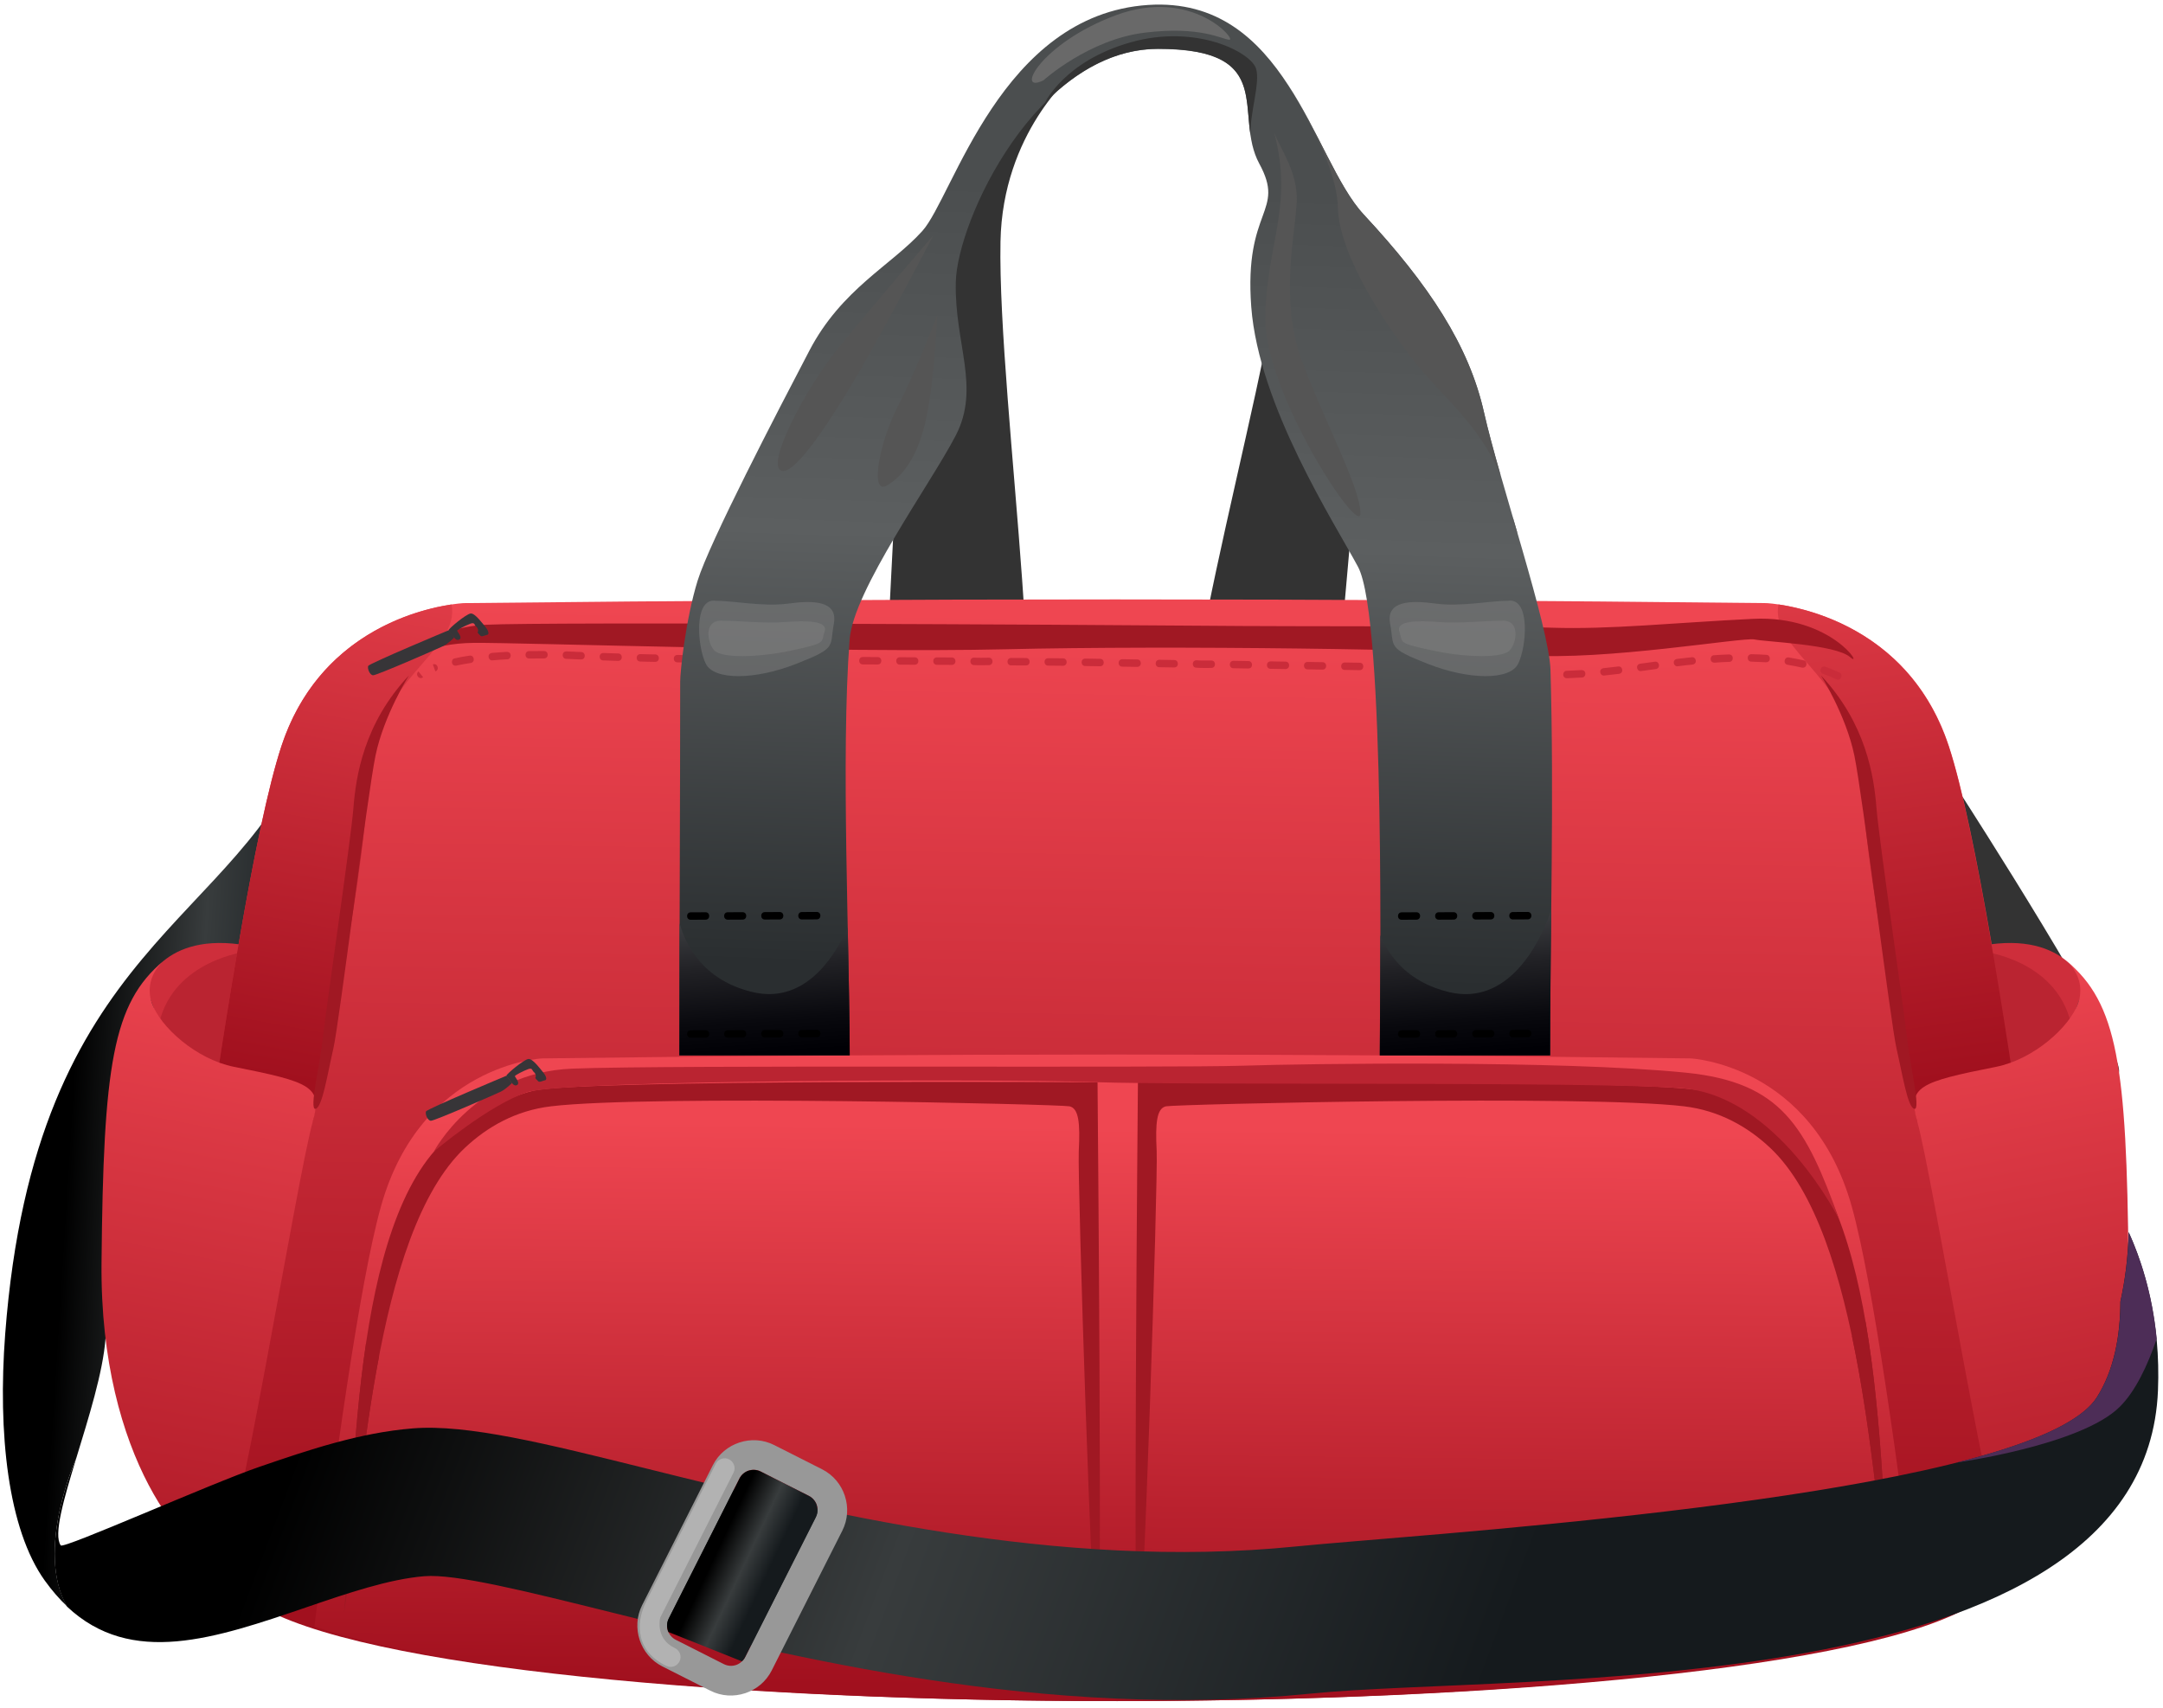 <svg width="271" height="214" viewBox="0 0 271 214" fill="none" xmlns="http://www.w3.org/2000/svg">
<path fill-rule="evenodd" clip-rule="evenodd" d="M245.869 99.8C245.869 99.8 266.009 131.04 265.489 134.3C264.969 137.56 248.079 143.96 248.079 143.96L242.369 120.78L245.869 99.8Z" fill="#333333"/>
<path fill-rule="evenodd" clip-rule="evenodd" d="M56.26 98.76C51.75 110.78 15 144.16 13.22 167.7C12.9 171.94 11.09 177.65 9.56 182.67C9.56 182.67 4.33 194.29 8.42 201.26C7.45 200.35 6.52 199.28 5.62 198.03C0.99 191.58 -0.29 179.55 0.65 167.13C4.4 117.85 29.89 116.12 38.92 92.23L56.26 98.76Z" fill="url(#paint0_linear_318_91)"/>
<path fill-rule="evenodd" clip-rule="evenodd" d="M154.821 7.88C154.821 7.88 162.561 16.4 160.921 29.97C158.481 50.14 143.661 99.2 151.631 93.75L167.841 82.66L169.431 64.67C169.431 64.67 166.831 37.86 165.271 27.98C163.721 18.1 161.681 10.29 154.821 7.88Z" fill="#333333"/>
<path fill-rule="evenodd" clip-rule="evenodd" d="M134.46 9.24C134.46 9.24 125.61 16.6 125.35 30.27C124.96 50.58 132.84 101.23 125.7 94.72L111.18 81.49L112.1 63.46C112.1 63.46 118.39 37.27 121.31 27.7C124.23 18.12 127.33 10.67 134.46 9.24Z" fill="#333333"/>
<path fill-rule="evenodd" clip-rule="evenodd" d="M18.209 123.41C18.209 123.41 20.689 116.11 32.119 118.69C43.549 121.27 36.419 128.65 36.419 128.65L22.899 136.27L18.209 123.41Z" fill="#CE2E3B"/>
<path fill-rule="evenodd" clip-rule="evenodd" d="M33.019 130.56L23.279 136.05C23.059 135.9 22.849 135.74 22.64 135.58L19.939 128.18C21.799 120.25 30.919 119.21 30.919 119.21C30.919 119.21 33.989 127.57 33.989 128.43C33.999 128.65 33.599 129.48 33.019 130.56Z" fill="#BA2431"/>
<path fill-rule="evenodd" clip-rule="evenodd" d="M58.111 75.56C58.111 75.56 40.901 76.3 35.251 93.5C31.901 103.7 27.771 130.31 24.961 150.29C22.451 168.19 14.391 189.82 32.051 200.92C57.921 217.18 221.511 217.18 247.381 200.92C265.041 189.82 256.991 168.19 254.471 150.29C251.661 130.31 247.531 103.7 244.181 93.5C238.531 76.29 221.321 75.56 221.321 75.56C165.171 74.94 114.271 74.94 58.111 75.56Z" fill="url(#paint1_linear_318_91)"/>
<path fill-rule="evenodd" clip-rule="evenodd" d="M39.391 203.78C77.091 216.26 202.961 216.23 240.291 203.7C240.311 203.62 240.311 203.57 240.311 203.57C237.891 183.94 234.661 160.65 232.001 151.14C227.011 133.36 211.841 132.6 211.841 132.6C162.311 131.95 117.421 131.95 67.891 132.6C67.891 132.6 52.711 133.36 47.731 151.14C45.051 160.68 41.811 184.11 39.391 203.78Z" fill="url(#paint2_linear_318_91)"/>
<path fill-rule="evenodd" clip-rule="evenodd" d="M43.109 202.02C45.389 186.95 46.769 154.61 58.249 143.8C61.039 141.18 64.599 139.13 69.039 138.6C81.329 137.13 132.829 138.35 133.989 138.6C135.159 138.85 135.339 140.69 135.159 144.19C134.979 147.69 136.839 205.58 137.509 207.06C138.169 208.53 137.509 135.59 137.509 135.59C137.509 135.59 72.909 135.19 66.769 136.66C63.699 137.4 59.679 139.47 56.169 142.47C43.949 152.91 44.519 186.16 43.109 202.02Z" fill="#A01823"/>
<path fill-rule="evenodd" clip-rule="evenodd" d="M236.919 202.02C234.639 186.95 233.259 154.61 221.779 143.8C218.989 141.18 215.429 139.13 210.989 138.6C198.699 137.13 147.259 138.35 146.089 138.6C144.919 138.85 144.739 140.69 144.919 144.19C145.099 147.69 143.239 205.58 142.569 207.06C141.909 208.53 142.569 135.59 142.569 135.59C142.569 135.59 207.109 135.19 213.259 136.66C216.329 137.4 220.349 139.47 223.859 142.47C236.079 152.91 235.509 186.16 236.919 202.02Z" fill="#A01823"/>
<path fill-rule="evenodd" clip-rule="evenodd" d="M43.109 202.02C44.289 194.18 45.239 181.66 47.489 169.94C46.929 169.41 46.379 168.88 45.849 168.35C44.049 180.48 43.849 193.66 43.109 202.02ZM136.929 199.02C137.159 203.65 137.359 206.72 137.509 207.05C137.649 207.37 137.729 204.19 137.769 199.03L136.929 199.02Z" fill="#A01823"/>
<path fill-rule="evenodd" clip-rule="evenodd" d="M236.92 202.02C235.65 193.61 234.66 179.82 232.03 167.39C232.61 166.8 233.18 166.19 233.73 165.58C235.96 178.43 236.12 193.02 236.92 202.02ZM143.16 199C142.93 203.64 142.73 206.72 142.58 207.05C142.44 207.37 142.35 204.19 142.32 199.01L143.16 199Z" fill="#A01823"/>
<path fill-rule="evenodd" clip-rule="evenodd" d="M56.57 75.73C52.22 76.38 39.88 79.43 35.25 93.51C32.1 103.08 28.27 127.12 25.49 146.56L39.19 140.47C39.19 140.47 45.6 111.77 46.09 97.89C46.55 85.14 57.75 81.71 56.57 75.73Z" fill="url(#paint3_linear_318_91)"/>
<path fill-rule="evenodd" clip-rule="evenodd" d="M20.48 120.39C20.48 120.39 17.94 122.48 19.02 125.63C20.05 128.65 24.59 132.71 29.3 133.65C38.91 135.56 40.46 136.13 39.2 140.47C37.28 147.13 29.39 196.1 27.62 195.79C23.72 195.1 12.49 182.99 12.72 158.23C12.95 133.47 14.12 125.69 20.48 120.39Z" fill="url(#paint4_linear_318_91)"/>
<path fill-rule="evenodd" clip-rule="evenodd" d="M261.19 123.41C261.19 123.41 258.71 116.11 247.28 118.69C235.85 121.27 242.98 128.65 242.98 128.65L256.5 136.27L261.19 123.41Z" fill="#CE2E3B"/>
<path fill-rule="evenodd" clip-rule="evenodd" d="M246.38 130.56L256.12 136.05C256.34 135.9 256.55 135.74 256.76 135.58L259.46 128.18C257.6 120.25 248.48 119.21 248.48 119.21C248.48 119.21 245.41 127.57 245.41 128.43C245.4 128.65 245.8 129.48 246.38 130.56Z" fill="#BA2431"/>
<path fill-rule="evenodd" clip-rule="evenodd" d="M222.829 75.73C227.179 76.38 239.519 79.43 244.149 93.51C247.299 103.08 251.129 127.12 253.909 146.56L240.209 140.47C240.209 140.47 233.799 111.77 233.309 97.89C232.849 85.14 221.649 81.71 222.829 75.73Z" fill="url(#paint5_linear_318_91)"/>
<path fill-rule="evenodd" clip-rule="evenodd" d="M258.92 120.39C258.92 120.39 261.46 122.48 260.38 125.63C259.35 128.65 254.81 132.71 250.1 133.65C240.49 135.56 238.94 136.13 240.2 140.47C242.12 147.13 250.01 196.1 251.78 195.79C255.68 195.1 266.91 182.99 266.68 158.23C266.45 133.47 265.28 125.69 258.92 120.39Z" fill="url(#paint6_linear_318_91)"/>
<path fill-rule="evenodd" clip-rule="evenodd" d="M51.369 82.63C51.369 82.63 53.639 80.6 59.359 80.54C65.079 80.48 105.139 81.83 126.029 81.34C146.919 80.85 181.339 81.34 191.169 82.08C200.999 82.82 218.399 79.81 219.809 80.11C221.219 80.42 229.949 80.72 231.789 82.32C233.629 83.92 229.579 77.04 219.619 77.53C209.659 78.02 201.679 78.88 194.419 78.64C187.169 78.39 163.569 78.52 150.299 78.39C137.029 78.27 68.079 77.9 60.889 78.27C53.699 78.64 51.369 82.63 51.369 82.63Z" fill="#A01823"/>
<path fill-rule="evenodd" clip-rule="evenodd" d="M52.429 84.12C51.959 84.5 52.519 85.22 52.999 84.85L53.009 84.84L52.429 84.12ZM230.069 85.1C230.579 85.36 231.039 84.55 230.449 84.25C229.879 83.99 229.289 83.74 228.699 83.53C228.099 83.33 227.829 84.22 228.389 84.41C228.969 84.62 229.519 84.85 230.069 85.1ZM225.769 83.64C226.449 83.75 226.509 82.82 225.979 82.73C225.359 82.59 224.749 82.48 224.119 82.37C223.529 82.27 223.359 83.19 223.979 83.29C224.589 83.39 225.169 83.5 225.769 83.64ZM221.249 82.97C221.939 82.97 221.849 82.04 221.319 82.04C220.689 82 220.069 81.97 219.439 81.96C218.799 81.96 218.829 82.89 219.419 82.89C220.039 82.91 220.639 82.94 221.249 82.97ZM216.659 82.92C217.229 82.92 217.279 81.99 216.619 81.99C215.999 82.01 215.369 82.04 214.749 82.09C214.219 82.09 214.119 83.02 214.819 83.02C215.429 82.97 216.049 82.94 216.659 82.92ZM212.059 83.26C212.729 83.15 212.499 82.25 211.959 82.34C211.339 82.4 210.719 82.47 210.109 82.55C209.449 82.66 209.669 83.56 210.219 83.47C210.819 83.38 211.459 83.32 212.059 83.26ZM207.459 83.82C208.099 83.71 207.899 82.8 207.339 82.9L205.499 83.15C204.859 83.26 205.059 84.16 205.619 84.07L207.459 83.82ZM202.849 84.42C203.499 84.31 203.289 83.41 202.739 83.5L200.899 83.71C200.229 83.82 200.459 84.72 200.999 84.63L202.849 84.42ZM198.199 84.88C198.739 84.88 198.829 83.95 198.139 83.95C197.529 83.99 196.919 84.02 196.299 84.04C195.719 84.04 195.679 84.97 196.329 84.97C196.959 84.95 197.579 84.92 198.199 84.88ZM193.509 84.95C194.189 84.95 194.109 84.02 193.559 84.02C192.979 83.99 192.319 83.95 191.739 83.86C191.179 83.77 190.979 84.67 191.619 84.78C192.249 84.86 192.869 84.92 193.509 84.95ZM188.889 84.45C189.569 84.45 189.489 83.52 188.939 83.52L187.079 83.43C186.419 83.43 186.479 84.36 187.039 84.36L188.889 84.45ZM184.259 84.26C184.909 84.26 184.869 83.33 184.289 83.33L182.429 83.28C181.789 83.28 181.819 84.21 182.409 84.21L184.259 84.26ZM179.619 84.15C180.259 84.15 180.229 83.22 179.639 83.22L177.779 83.18C177.139 83.18 177.169 84.11 177.759 84.11L179.619 84.15ZM174.979 84.05C175.609 84.05 175.589 83.12 174.999 83.12L173.139 83.09C172.509 83.09 172.529 84.02 173.119 84.02L174.979 84.05ZM170.339 83.96C170.969 83.96 170.949 83.03 170.359 83.03L168.499 83C167.869 83 167.889 83.93 168.479 83.93L170.339 83.96ZM165.689 83.89C166.319 83.89 166.299 82.96 165.699 82.96C165.079 82.95 164.459 82.95 163.839 82.93C163.209 82.93 163.229 83.86 163.829 83.86C164.449 83.88 165.069 83.88 165.689 83.89ZM161.049 83.82C161.679 83.82 161.659 82.89 161.059 82.89L159.199 82.86C158.569 82.86 158.589 83.79 159.189 83.79L161.049 83.82ZM156.399 83.75C157.029 83.75 157.009 82.82 156.409 82.82L154.549 82.79C153.919 82.79 153.939 83.72 154.539 83.72L156.399 83.75ZM151.759 83.68C152.389 83.68 152.369 82.75 151.769 82.75C151.219 82.74 150.439 82.78 149.909 82.72C149.279 82.72 149.299 83.65 149.899 83.65C150.459 83.7 151.179 83.68 151.759 83.68ZM147.109 83.62C147.739 83.62 147.719 82.69 147.119 82.69L145.259 82.66C144.629 82.66 144.649 83.59 145.249 83.59L147.109 83.62ZM142.469 83.55C143.099 83.55 143.079 82.62 142.479 82.62L140.619 82.59C139.989 82.59 140.009 83.52 140.599 83.52L142.469 83.55ZM137.819 83.47C138.449 83.47 138.429 82.54 137.839 82.54L135.979 82.51C135.349 82.51 135.369 83.44 135.969 83.44L137.819 83.47ZM133.179 83.41C133.799 83.41 133.789 82.48 133.189 82.48C132.569 82.48 131.949 82.47 131.329 82.46C130.709 82.46 130.719 83.39 131.319 83.39C131.939 83.4 132.559 83.41 133.179 83.41ZM128.539 83.37C129.159 83.37 129.149 82.44 128.549 82.44L126.689 82.43C126.069 82.43 126.079 83.36 126.679 83.36L128.539 83.37ZM123.889 83.33C124.509 83.33 124.499 82.4 123.899 82.4C123.329 82.4 122.589 82.43 122.039 82.39C121.419 82.39 121.429 83.32 122.029 83.32C122.589 83.36 123.319 83.33 123.889 83.33ZM119.249 83.3C119.869 83.3 119.859 82.37 119.249 82.37L117.389 82.36C116.769 82.36 116.779 83.29 117.389 83.29L119.249 83.3ZM114.599 83.28C115.219 83.28 115.209 82.35 114.609 82.35L112.749 82.34C112.129 82.34 112.139 83.27 112.739 83.27L114.599 83.28ZM109.959 83.25C110.579 83.25 110.569 82.32 109.969 82.32L108.109 82.31C107.489 82.31 107.499 83.24 108.099 83.24L109.959 83.25ZM105.309 83.22C105.929 83.22 105.919 82.29 105.319 82.29L103.459 82.28C102.839 82.28 102.849 83.21 103.449 83.21L105.309 83.22ZM100.669 83.18C101.289 83.18 101.279 82.25 100.679 82.25C100.059 82.25 99.439 82.24 98.819 82.23C98.199 82.23 98.209 83.16 98.809 83.16C99.429 83.17 100.049 83.18 100.669 83.18ZM96.019 83.13C96.639 83.13 96.629 82.2 96.029 82.2L94.169 82.18C93.539 82.18 93.559 83.11 94.159 83.11L96.019 83.13ZM91.369 83.08C91.999 83.08 91.979 82.15 91.379 82.15L89.519 82.12C88.889 82.12 88.909 83.05 89.509 83.05L91.369 83.08ZM86.729 83.01C87.359 83.01 87.339 82.08 86.749 82.08C86.149 82.07 85.489 82.08 84.889 82.05C84.249 82.05 84.279 82.98 84.869 82.98C85.469 83.01 86.119 83 86.729 83.01ZM82.079 82.92C82.719 82.92 82.689 81.99 82.099 81.99C81.489 81.99 80.859 81.96 80.239 81.95C79.599 81.95 79.629 82.88 80.219 82.88C80.839 82.89 81.469 82.92 82.079 82.92ZM77.429 82.8C78.079 82.8 78.039 81.87 77.459 81.87L75.599 81.81C74.949 81.81 74.999 82.74 75.569 82.74L77.429 82.8ZM72.789 82.62C73.449 82.62 73.389 81.69 72.829 81.69L70.969 81.61C70.319 81.61 70.369 82.54 70.939 82.54L72.789 82.62ZM68.159 82.49C68.779 82.49 68.769 81.56 68.159 81.56C67.539 81.56 66.909 81.56 66.289 81.57C65.699 81.57 65.669 82.5 66.309 82.5C66.929 82.49 67.539 82.49 68.159 82.49ZM63.549 82.6C64.099 82.6 64.179 81.67 63.499 81.67C62.879 81.7 62.249 81.75 61.629 81.8C60.939 81.91 61.189 82.81 61.709 82.73C62.299 82.67 62.949 82.63 63.549 82.6ZM58.969 83.06C59.589 82.96 59.419 82.04 58.829 82.14C58.219 82.23 57.579 82.34 56.979 82.48C56.429 82.57 56.519 83.5 57.169 83.39C57.759 83.26 58.369 83.15 58.969 83.06ZM54.549 84.11C55.099 83.93 54.839 83.03 54.229 83.24L54.549 84.11Z" fill="#CA2C3A"/>
<path fill-rule="evenodd" clip-rule="evenodd" d="M54.359 144.27C54.359 144.27 59.529 134.38 71.699 133.88C83.869 133.39 146.359 133.82 155.829 133.51C163.389 133.26 195.469 132.8 211.249 134.39C223.209 135.6 226.239 141.11 230.449 152.82C230.449 152.82 222.699 137.17 210.579 136.32C198.469 135.47 148.629 135.98 137.019 135.57C125.399 135.16 70.889 135.28 66.099 136.82C61.309 138.37 54.359 144.27 54.359 144.27Z" fill="#BA2431"/>
<path fill-rule="evenodd" clip-rule="evenodd" d="M56.869 79.84C56.869 79.84 56.239 79.15 56.209 78.96C56.179 78.78 58.419 76.9 58.979 76.86C59.529 76.81 60.519 78.2 60.809 78.53C61.099 78.87 61.389 79.45 61.039 79.53C60.689 79.61 60.349 79.82 60.199 79.65C60.049 79.48 59.769 79.27 59.859 79.16C59.949 79.05 59.909 78.7 59.659 78.5C59.409 78.3 59.509 77.93 58.949 78.13C58.399 78.33 57.259 78.9 57.279 79.02C57.299 79.14 57.939 79.82 57.589 80.1C57.219 80.37 56.869 79.84 56.869 79.84Z" fill="#373538"/>
<path fill-rule="evenodd" clip-rule="evenodd" d="M56.21 78.96C56.21 78.96 46.26 83.12 46.13 83.43C46.01 83.74 46.31 84.57 46.74 84.6C47.17 84.63 54.76 81.31 55.47 80.97C56.18 80.63 56.9 79.88 56.9 79.88L56.21 78.96Z" fill="#373538"/>
<path fill-rule="evenodd" clip-rule="evenodd" d="M64.109 135.65C64.109 135.65 63.48 134.96 63.45 134.77C63.419 134.59 65.659 132.71 66.219 132.67C66.779 132.63 67.76 134.01 68.049 134.34C68.34 134.68 68.629 135.26 68.279 135.34C67.93 135.42 67.59 135.63 67.43 135.46C67.279 135.29 66.999 135.08 67.09 134.97C67.18 134.86 67.139 134.51 66.889 134.31C66.639 134.11 66.74 133.74 66.18 133.94C65.629 134.14 64.49 134.71 64.51 134.83C64.529 134.95 65.169 135.63 64.82 135.91C64.469 136.18 64.109 135.65 64.109 135.65Z" fill="#373538"/>
<path fill-rule="evenodd" clip-rule="evenodd" d="M63.45 134.771C63.45 134.771 53.5 138.931 53.37 139.241C53.25 139.551 53.55 140.381 53.98 140.411C54.41 140.441 62 137.121 62.71 136.781C63.42 136.441 64.14 135.68 64.14 135.68L63.45 134.771Z" fill="#373538"/>
<path fill-rule="evenodd" clip-rule="evenodd" d="M51.23 84.63C51.23 84.63 48.09 89.62 47.05 94.65C46.01 99.68 42.5 128.2 41.76 131.4C41.02 134.6 40.38 138.76 39.53 138.92C38.69 139.08 40.1 133.3 40.47 129.86C40.84 126.42 43.97 105.16 44.28 101.22C44.59 97.29 45.57 90.65 51.23 84.63Z" fill="#A01823"/>
<path fill-rule="evenodd" clip-rule="evenodd" d="M228.15 84.63C228.15 84.63 231.29 89.62 232.33 94.65C233.37 99.68 236.88 128.2 237.62 131.4C238.36 134.6 239 138.76 239.85 138.92C240.69 139.08 239.28 133.3 238.91 129.86C238.54 126.42 235.41 105.16 235.1 101.22C234.79 97.29 233.81 90.65 228.15 84.63Z" fill="#A01823"/>
<path fill-rule="evenodd" clip-rule="evenodd" d="M85.219 85.42C85.219 84.07 85.919 77.55 87.399 72.76C88.879 67.97 97.349 51.68 101.399 43.94C105.439 36.2 111.669 33.25 115.549 28.95C119.439 24.65 125.389 1.83 143.859 0.62C161.169 -0.51 164.459 20.01 170.849 26.86C179.089 35.71 184.069 43.33 185.939 51.69C187.809 60.05 194.109 78.54 194.259 83.95C194.719 99.87 194.219 116.24 194.219 132.22H172.879C172.879 125.2 173.639 77.55 170.149 71.02C167.189 65.49 157.709 50.86 156.769 38.45C155.839 26.04 161.119 26.65 157.779 20.51C154.439 14.36 160.269 6.13 145.099 6.13C129.939 6.13 119.899 27.64 119.749 35.38C119.589 43.12 122.859 48.53 119.749 54.55C116.639 60.57 106.909 73.97 106.449 80.11C105.329 94.8 106.459 118.69 106.459 132.22H85.119C85.119 116.49 85.219 101.05 85.219 85.42Z" fill="url(#paint7_linear_318_91)"/>
<path fill-rule="evenodd" clip-rule="evenodd" d="M161.23 10.41C165.14 16.33 167.59 23.36 170.84 26.86C179.08 35.71 184.06 43.33 185.93 51.69C186.4 53.79 187.15 56.54 188.01 59.56C185.4 53.28 180.74 49.7 177.58 45.75C173.65 40.83 167.75 31.98 167.62 25.96C167.51 20.34 161.96 11.55 161.23 10.41ZM189.5 64.69L190.15 66.92C189.91 66.45 189.69 65.72 189.5 64.69Z" fill="#555555"/>
<path fill-rule="evenodd" clip-rule="evenodd" d="M156.929 18.27L156.889 18.13C156.919 18.18 156.929 18.22 156.929 18.27ZM156.679 17C155.859 11.63 157.509 6.11 145.099 6.11C139.649 6.11 134.859 8.89 130.949 12.82C130.949 12.82 133.399 7.65 141.629 5.31C149.869 2.97 156.689 6.54 157.359 8.57C157.949 10.32 156.519 14.4 156.679 17Z" fill="#333333"/>
<path fill-rule="evenodd" clip-rule="evenodd" d="M194.349 114C194.289 120.1 194.209 126.19 194.209 132.22H172.869C172.869 130.12 172.939 124.36 172.939 117.16C174.029 119.8 176.399 123.06 181.539 124.29C188.889 126.05 192.919 118.32 194.349 114Z" fill="url(#paint8_linear_318_91)"/>
<path fill-rule="evenodd" clip-rule="evenodd" d="M106.209 116.2C106.329 122.2 106.459 127.77 106.459 132.21H85.119C85.119 126.67 85.129 121.16 85.149 115.67C85.919 118.42 88.099 122.8 94.259 124.28C100.469 125.78 104.309 120.49 106.209 116.2Z" fill="url(#paint9_linear_318_91)"/>
<path fill-rule="evenodd" clip-rule="evenodd" d="M86.54 114.3C85.93 114.3 85.93 115.23 86.54 115.23L88.4 115.22C89.01 115.22 89.01 114.29 88.4 114.29L86.54 114.3ZM102.33 115.18C102.94 115.18 102.94 114.25 102.33 114.25L100.47 114.26C99.859 114.26 99.859 115.19 100.47 115.19L102.33 115.18ZM97.689 115.19C98.299 115.19 98.299 114.26 97.689 114.26L95.829 114.27C95.219 114.27 95.219 115.2 95.829 115.2L97.689 115.19ZM93.04 115.21C93.65 115.21 93.65 114.28 93.04 114.28L91.18 114.29C90.57 114.29 90.57 115.22 91.18 115.22L93.04 115.21Z" fill="black"/>
<path fill-rule="evenodd" clip-rule="evenodd" d="M86.54 129.08C85.93 129.08 85.93 130.01 86.54 130.01L88.4 130C89.01 130 89.01 129.07 88.4 129.07L86.54 129.08ZM102.33 129.95C102.94 129.95 102.94 129.02 102.33 129.02L100.47 129.03C99.859 129.03 99.859 129.96 100.47 129.96L102.33 129.95ZM97.689 129.97C98.299 129.97 98.299 129.04 97.689 129.04L95.829 129.05C95.219 129.05 95.219 129.98 95.829 129.98L97.689 129.97ZM93.04 129.99C93.65 129.99 93.65 129.06 93.04 129.06L91.18 129.07C90.57 129.07 90.57 130 91.18 130L93.04 129.99Z" fill="black"/>
<path fill-rule="evenodd" clip-rule="evenodd" d="M175.61 114.3C175 114.3 175 115.23 175.61 115.23L177.47 115.22C178.08 115.22 178.08 114.29 177.47 114.29L175.61 114.3ZM191.41 115.18C192.02 115.18 192.02 114.25 191.41 114.25L189.55 114.26C188.94 114.26 188.94 115.19 189.55 115.19L191.41 115.18ZM186.77 115.19C187.38 115.19 187.38 114.26 186.77 114.26L184.91 114.27C184.3 114.27 184.3 115.2 184.91 115.2L186.77 115.19ZM182.12 115.21C182.73 115.21 182.73 114.28 182.12 114.28L180.26 114.29C179.65 114.29 179.65 115.22 180.26 115.22L182.12 115.21Z" fill="black"/>
<path fill-rule="evenodd" clip-rule="evenodd" d="M175.61 129.08C175 129.08 175 130.01 175.61 130.01L177.47 130C178.08 130 178.08 129.07 177.47 129.07L175.61 129.08ZM191.41 129.95C192.02 129.95 192.02 129.02 191.41 129.02L189.55 129.03C188.94 129.03 188.94 129.96 189.55 129.96L191.41 129.95ZM186.77 129.97C187.38 129.97 187.38 129.04 186.77 129.04L184.91 129.05C184.3 129.05 184.3 129.98 184.91 129.98L186.77 129.97ZM182.12 129.99C182.73 129.99 182.73 129.06 182.12 129.06L180.26 129.07C179.65 129.07 179.65 130 180.26 130L182.12 129.99Z" fill="black"/>
<path fill-rule="evenodd" clip-rule="evenodd" d="M116.949 29.47C116.949 29.47 112.649 37.7 109.209 43.85C105.769 50 99.869 59.7 97.899 58.97C95.929 58.23 100.849 48.77 105.029 43.61C109.209 38.44 116.949 29.47 116.949 29.47Z" fill="#555555"/>
<path fill-rule="evenodd" clip-rule="evenodd" d="M117.439 39.42C117.439 39.42 117.069 47.53 116.089 52.2C115.109 56.87 113.389 59.45 111.169 60.8C108.959 62.15 110.059 55.64 112.519 50.84C114.979 46.06 117.439 39.42 117.439 39.42Z" fill="#555555"/>
<path opacity="0.5" fill-rule="evenodd" clip-rule="evenodd" d="M89.71 75.27C91.86 75.26 95.67 76.04 98.75 75.62C101.82 75.2 105.02 75.22 104.47 78.15C103.92 81.09 104.92 81.14 99.75 83.17C94.58 85.2 89.48 85.24 88.44 83.17C87.38 81.11 86.84 74.82 89.71 75.27Z" fill="#808080"/>
<path opacity="0.5" fill-rule="evenodd" clip-rule="evenodd" d="M90.59 77.77C92.44 77.76 95.73 78.13 98.38 77.93C101.03 77.73 103.78 77.74 103.31 79.12C102.83 80.5 103.69 80.53 99.24 81.48C94.79 82.43 90.39 82.45 89.49 81.48C88.58 80.51 88.11 77.55 90.59 77.77Z" fill="#808080"/>
<path opacity="0.5" fill-rule="evenodd" clip-rule="evenodd" d="M188.92 75.27C186.77 75.26 182.96 76.04 179.88 75.62C176.81 75.2 173.61 75.22 174.17 78.15C174.72 81.09 173.72 81.14 178.89 83.17C184.06 85.2 189.16 85.24 190.2 83.17C191.26 81.11 191.8 74.82 188.92 75.27Z" fill="#808080"/>
<path opacity="0.5" fill-rule="evenodd" clip-rule="evenodd" d="M188.05 77.77C186.2 77.76 182.91 78.13 180.26 77.93C177.61 77.73 174.86 77.74 175.33 79.12C175.81 80.5 174.95 80.53 179.4 81.48C183.86 82.43 188.25 82.45 189.15 81.48C190.06 80.51 190.52 77.55 188.05 77.77Z" fill="#808080"/>
<path fill-rule="evenodd" clip-rule="evenodd" d="M130.739 10.06C130.739 10.06 136.379 4.95 143.429 4.09C150.479 3.23 153.109 4.94 154.029 4.98C154.949 5.02 149.339 -1.62 139.829 1.9C130.329 5.43 127.099 11.87 130.739 10.06Z" fill="#696969"/>
<path fill-rule="evenodd" clip-rule="evenodd" d="M159.64 16.62C160.5 18.83 162.59 21.54 162.47 25.22C162.35 28.91 160.26 37.51 163.08 45.13C165.91 52.75 170.45 61.11 170.45 64.3C170.45 67.5 158.41 49.18 158.53 39.84C158.66 30.51 162.1 25.9 159.64 16.62Z" fill="#555555"/>
<path fill-rule="evenodd" clip-rule="evenodd" d="M9.56 182.67C7.97 187.86 6.68 192.31 7.61 193.61C7.96 194.1 26.44 185.84 32.55 183.75C38.59 181.68 45.01 179.49 51.73 178.95C58.54 178.4 68.49 180.87 81.23 184.04C102.53 189.33 132.46 196.76 162.4 193.74C176.32 192.33 240.24 188.49 258.49 178.54L258.5 178.53C260.47 177.45 261.92 176.3 262.7 175.08C264.92 171.59 265.65 167.23 265.66 163.07C266.24 160.46 266.63 157.55 266.69 154.37C268.66 158.7 270.73 165.44 270.37 174.21C268.75 213.78 190 209.58 164.21 212.18C131.07 215.53 99.36 207.65 76.79 202.05C65.72 199.3 57.08 197.16 53.17 197.47C48.73 197.83 43.46 199.63 38.49 201.33C26.93 205.28 16.47 208.86 8.4 201.28C4.33 194.29 9.56 182.67 9.56 182.67Z" fill="url(#paint10_linear_318_91)"/>
<path fill-rule="evenodd" clip-rule="evenodd" d="M245.141 183.23C250.661 181.84 255.291 180.27 258.501 178.52L258.511 178.51C260.481 177.43 261.931 176.28 262.711 175.06C264.931 171.57 265.661 167.21 265.671 163.05C266.251 160.44 266.641 157.53 266.701 154.35C268.151 157.55 269.661 162.05 270.211 167.72C269.061 171.11 267.521 174.34 265.561 176.27C260.701 181.07 245.141 183.23 245.141 183.23Z" fill="#4D2D57"/>
<path fill-rule="evenodd" clip-rule="evenodd" d="M89.311 183.56L80.461 201.08C79.751 202.48 79.681 204.05 80.141 205.44V205.45C80.601 206.84 81.581 208.06 82.981 208.77L88.991 211.81C90.391 212.52 91.961 212.59 93.351 212.13H93.361C94.751 211.67 95.971 210.69 96.681 209.29L105.531 191.77C106.241 190.37 106.311 188.8 105.851 187.41V187.4C105.391 186.01 104.411 184.79 103.011 184.08L97.001 181.04C95.601 180.33 94.031 180.26 92.641 180.72H92.631C91.241 181.18 90.021 182.16 89.311 183.56ZM83.791 202.76L92.641 185.24C92.891 184.75 93.311 184.41 93.791 184.24H93.801C94.281 184.08 94.831 184.11 95.321 184.36L101.331 187.4C101.821 187.65 102.161 188.07 102.331 188.55V188.56C102.491 189.04 102.461 189.59 102.211 190.08L93.361 207.6C93.111 208.09 92.691 208.43 92.211 208.6H92.201C91.721 208.76 91.171 208.73 90.681 208.48L84.671 205.44C84.181 205.19 83.841 204.77 83.671 204.29V204.28C83.511 203.79 83.541 203.25 83.791 202.76Z" fill="#989898"/>
<path fill-rule="evenodd" clip-rule="evenodd" d="M91.901 184.5C92.211 183.89 91.961 183.14 91.351 182.83C90.741 182.52 89.991 182.77 89.681 183.38L81.011 200.53C79.441 203.63 79.881 206.98 83.491 208.71C84.111 209.01 84.841 208.75 85.141 208.13C85.441 207.51 85.181 206.78 84.561 206.48C82.261 205.38 82.601 203.16 82.721 202.65L91.901 184.5Z" fill="#B2B2B2"/>
<path fill-rule="evenodd" clip-rule="evenodd" d="M92.361 185.8L83.791 202.76C83.541 203.25 83.521 203.8 83.671 204.28V204.29C83.691 204.35 83.711 204.41 83.741 204.46C86.771 205.67 89.841 206.9 92.961 208.14C93.121 207.99 93.261 207.81 93.361 207.6L102.211 190.08C102.301 189.91 102.351 189.73 102.391 189.56C102.451 189.22 102.431 188.88 102.331 188.56V188.55C102.171 188.07 101.821 187.64 101.331 187.4L95.321 184.36C94.831 184.11 94.281 184.09 93.801 184.24H93.791C93.311 184.4 92.881 184.75 92.641 185.24L92.361 185.8Z" fill="url(#paint11_linear_318_91)"/>
<defs>
<linearGradient id="paint0_linear_318_91" x1="39.188" y1="147.719" x2="8.536" y2="145.792" gradientUnits="userSpaceOnUse">
<stop stop-color="#151A1D"/>
<stop offset="0.5" stop-color="#383C3D"/>
<stop offset="1"/>
</linearGradient>
<linearGradient id="paint1_linear_318_91" x1="139.417" y1="197.27" x2="141.392" y2="77.043" gradientUnits="userSpaceOnUse">
<stop stop-color="#A1101E"/>
<stop offset="1" stop-color="#EF4651"/>
</linearGradient>
<linearGradient id="paint2_linear_318_91" x1="140.565" y1="141.119" x2="139.762" y2="211.535" gradientUnits="userSpaceOnUse">
<stop stop-color="#EF4651"/>
<stop offset="1" stop-color="#A1101E"/>
</linearGradient>
<linearGradient id="paint3_linear_318_91" x1="50.476" y1="58.12" x2="36.397" y2="135.27" gradientUnits="userSpaceOnUse">
<stop stop-color="#EF4651"/>
<stop offset="1" stop-color="#A1101E"/>
</linearGradient>
<linearGradient id="paint4_linear_318_91" x1="30.441" y1="117.421" x2="11.974" y2="212.448" gradientUnits="userSpaceOnUse">
<stop stop-color="#EF4651"/>
<stop offset="1" stop-color="#A1101E"/>
</linearGradient>
<linearGradient id="paint5_linear_318_91" x1="230.271" y1="54.133" x2="241.64" y2="135.451" gradientUnits="userSpaceOnUse">
<stop stop-color="#EF4651"/>
<stop offset="1" stop-color="#A1101E"/>
</linearGradient>
<linearGradient id="paint6_linear_318_91" x1="248.96" y1="117.421" x2="267.426" y2="212.447" gradientUnits="userSpaceOnUse">
<stop stop-color="#EF4651"/>
<stop offset="1" stop-color="#A1101E"/>
</linearGradient>
<linearGradient id="paint7_linear_318_91" x1="142.707" y1="23.454" x2="139.25" y2="122.089" gradientUnits="userSpaceOnUse">
<stop stop-color="#4B4E4F"/>
<stop offset="0.45" stop-color="#5C5F60"/>
<stop offset="1" stop-color="#2A2E30"/>
</linearGradient>
<linearGradient id="paint8_linear_318_91" x1="182.153" y1="102.732" x2="184.237" y2="131.904" gradientUnits="userSpaceOnUse">
<stop stop-color="#7B7E7F"/>
<stop offset="0.332" stop-color="#47494C"/>
<stop offset="0.625" stop-color="#212125"/>
<stop offset="0.857" stop-color="#09090E"/>
<stop offset="1" stop-color="#000005"/>
</linearGradient>
<linearGradient id="paint9_linear_318_91" x1="94.287" y1="103.135" x2="96.163" y2="131.88" gradientUnits="userSpaceOnUse">
<stop stop-color="#7B7E7F"/>
<stop offset="0.332" stop-color="#47494C"/>
<stop offset="0.625" stop-color="#212125"/>
<stop offset="0.857" stop-color="#09090E"/>
<stop offset="1" stop-color="#000005"/>
</linearGradient>
<linearGradient id="paint10_linear_318_91" x1="190.943" y1="198.509" x2="50.638" y2="145.912" gradientUnits="userSpaceOnUse">
<stop stop-color="#151A1D"/>
<stop offset="0.5" stop-color="#383C3D"/>
<stop offset="1"/>
</linearGradient>
<linearGradient id="paint11_linear_318_91" x1="95.994" y1="197.457" x2="89.753" y2="194.517" gradientUnits="userSpaceOnUse">
<stop stop-color="#151A1D"/>
<stop offset="0.45" stop-color="#383C3D"/>
<stop offset="1"/>
</linearGradient>
</defs>
</svg>
